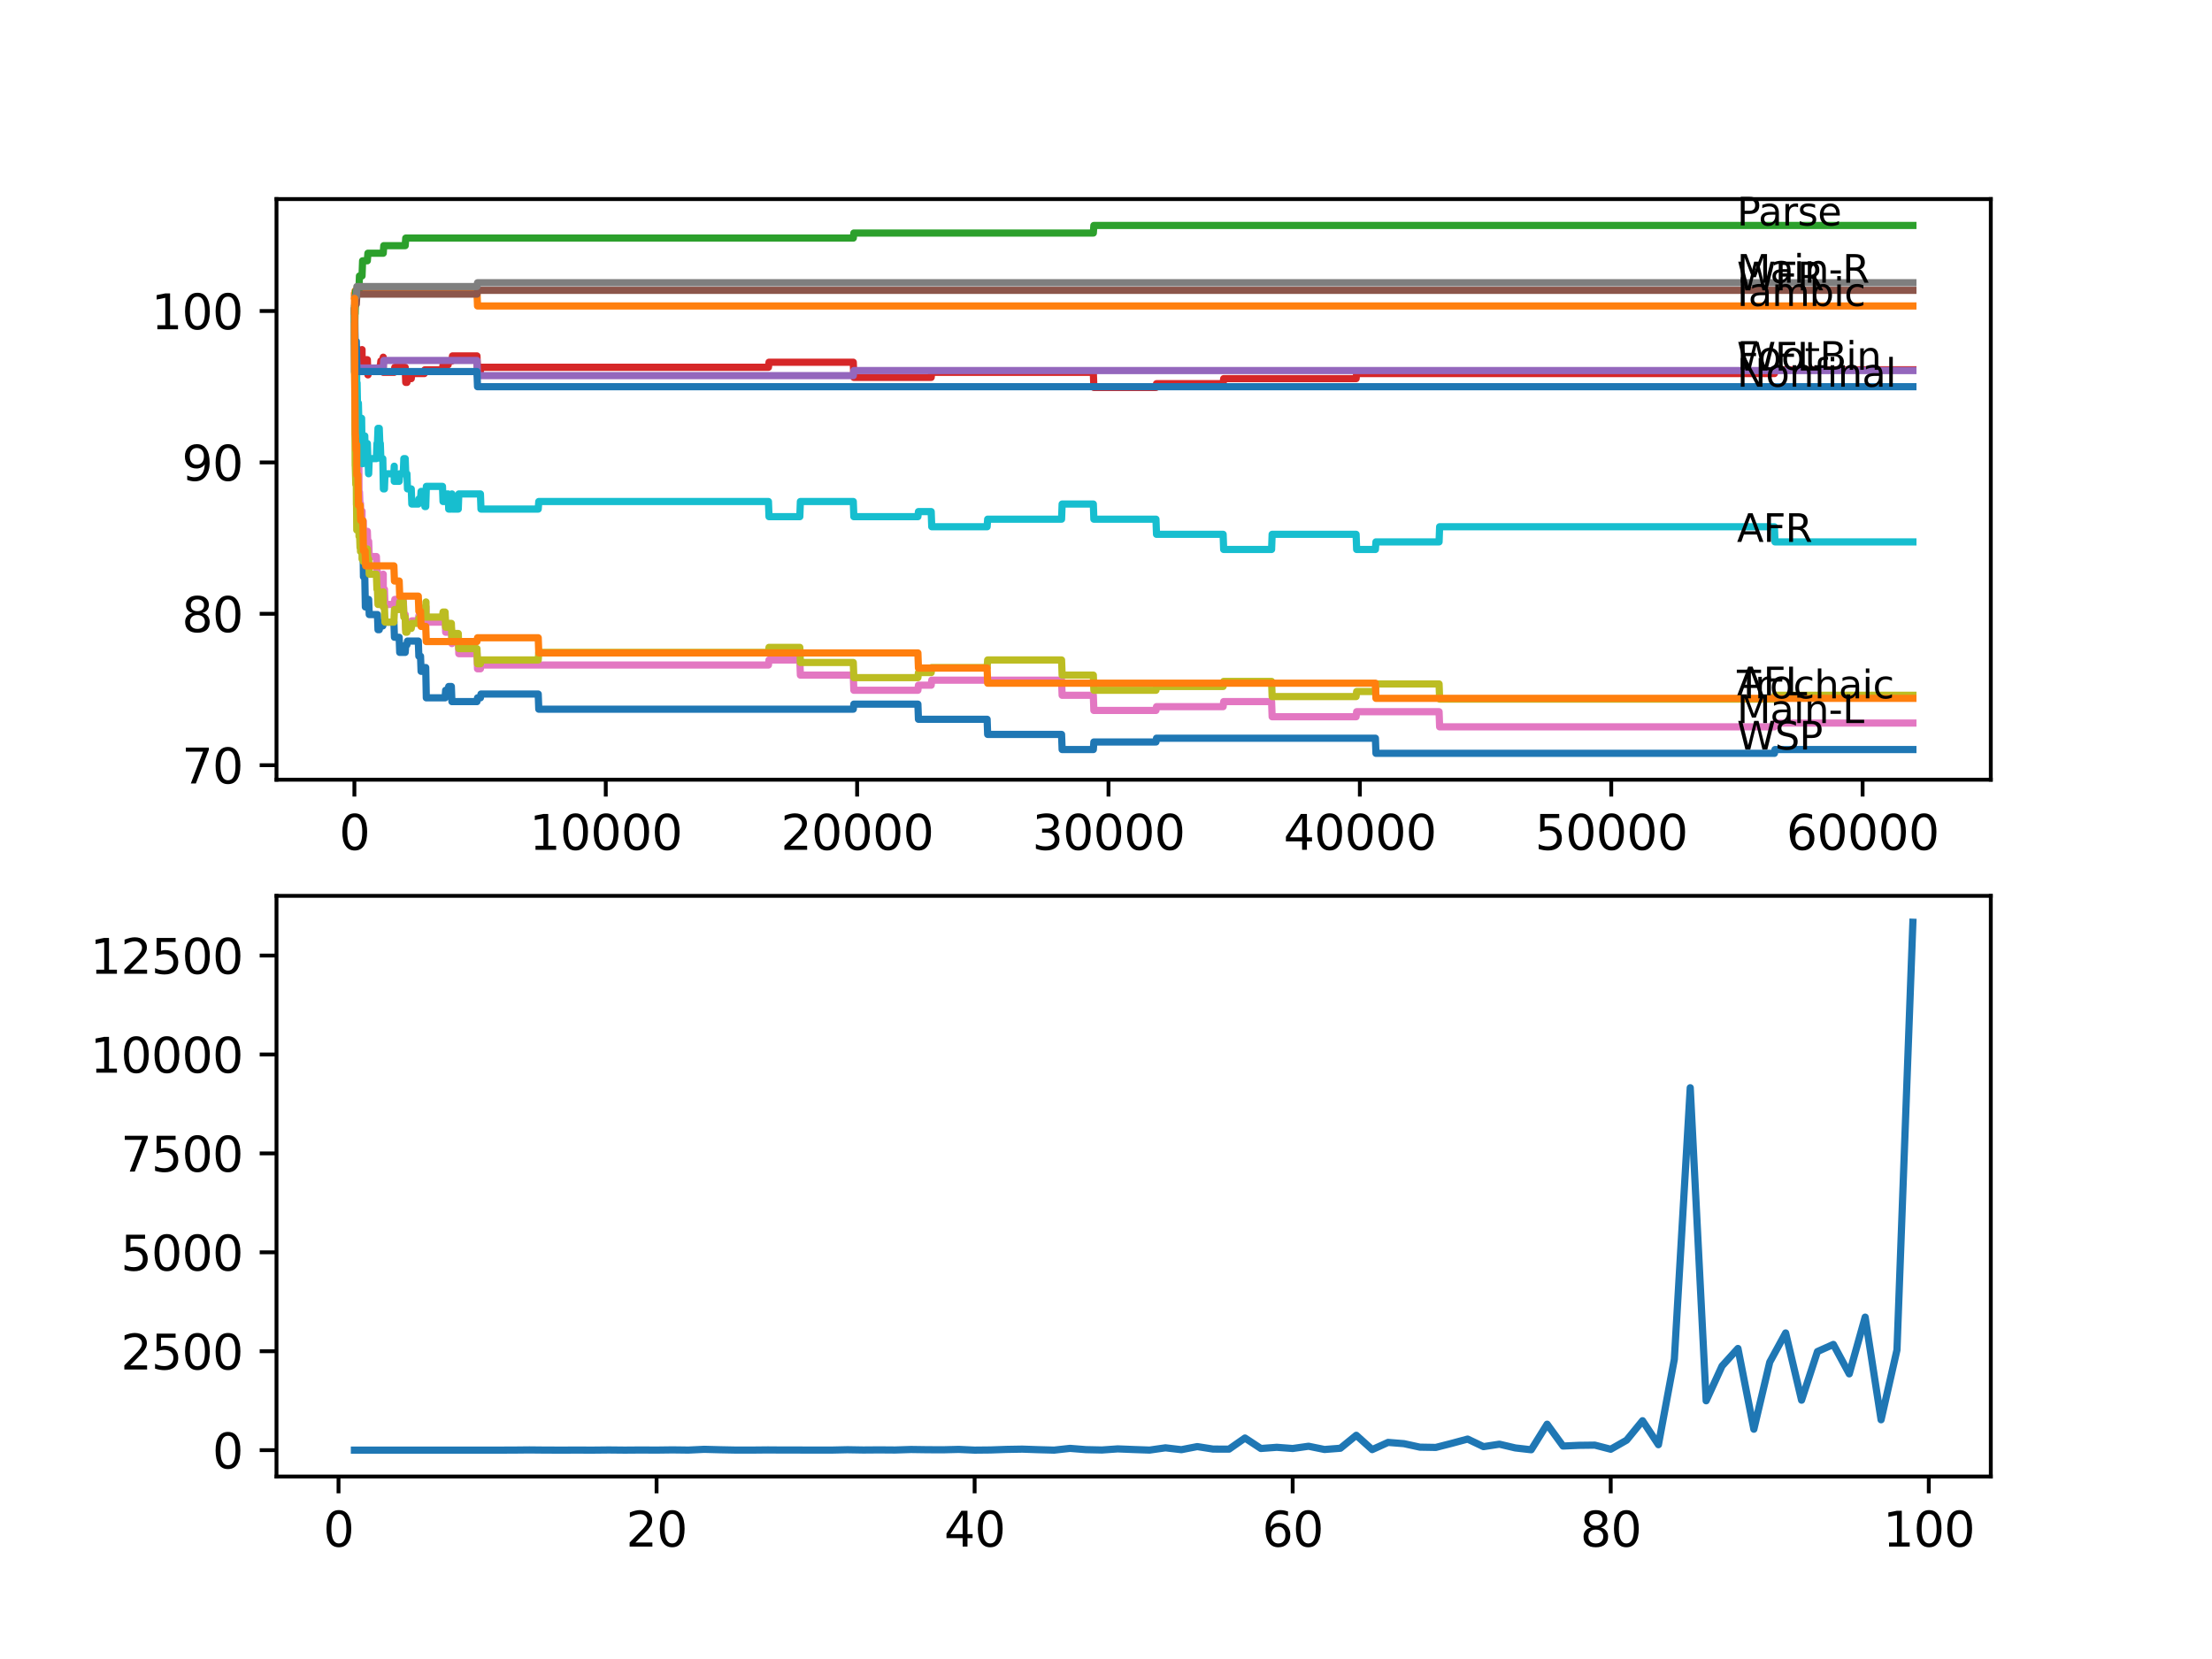 <?xml version="1.0" encoding="utf-8" standalone="no"?>
<!DOCTYPE svg PUBLIC "-//W3C//DTD SVG 1.1//EN"
  "http://www.w3.org/Graphics/SVG/1.1/DTD/svg11.dtd">
<svg xmlns:xlink="http://www.w3.org/1999/xlink" width="460.8pt" height="345.6pt" viewBox="0 0 460.8 345.6" xmlns="http://www.w3.org/2000/svg" version="1.1">
 <defs>
  <style type="text/css">*{stroke-linejoin: round; stroke-linecap: butt}</style>
 </defs>
 <g id="figure_1">
  <g id="patch_1">
   <path d="M 0 345.6 
L 460.8 345.6 
L 460.8 0 
L 0 0 
z
" style="fill: #ffffff"/>
  </g>
  <g id="axes_1">
   <g id="patch_2">
    <path d="M 57.6 162.432 
L 414.72 162.432 
L 414.72 41.472 
L 57.6 41.472 
z
" style="fill: #ffffff"/>
   </g>
   <g id="matplotlib.axis_1">
    <g id="xtick_1">
     <g id="line2d_1">
      <defs>
       <path id="mb18f698ac1" d="M 0 0 
L 0 3.5 
" style="stroke: #000000; stroke-width: 0.8"/>
      </defs>
      <g>
       <use xlink:href="#mb18f698ac1" x="73.827" y="162.432" style="stroke: #000000; stroke-width: 0.8"/>
      </g>
     </g>
     <g id="text_1">
      <!-- 0 -->
      <g transform="translate(70.646 177.03)scale(0.1 -0.1)">
       <defs>
        <path id="DejaVuSans-30" d="M 2034 4250 
Q 1547 4250 1301 3770 
Q 1056 3291 1056 2328 
Q 1056 1369 1301 889 
Q 1547 409 2034 409 
Q 2525 409 2770 889 
Q 3016 1369 3016 2328 
Q 3016 3291 2770 3770 
Q 2525 4250 2034 4250 
z
M 2034 4750 
Q 2819 4750 3233 4129 
Q 3647 3509 3647 2328 
Q 3647 1150 3233 529 
Q 2819 -91 2034 -91 
Q 1250 -91 836 529 
Q 422 1150 422 2328 
Q 422 3509 836 4129 
Q 1250 4750 2034 4750 
z
" transform="scale(0.016)"/>
       </defs>
       <use xlink:href="#DejaVuSans-30"/>
      </g>
     </g>
    </g>
    <g id="xtick_2">
     <g id="line2d_2">
      <g>
       <use xlink:href="#mb18f698ac1" x="126.192" y="162.432" style="stroke: #000000; stroke-width: 0.8"/>
      </g>
     </g>
     <g id="text_2">
      <!-- 10000 -->
      <g transform="translate(110.286 177.03)scale(0.1 -0.1)">
       <defs>
        <path id="DejaVuSans-31" d="M 794 531 
L 1825 531 
L 1825 4091 
L 703 3866 
L 703 4441 
L 1819 4666 
L 2450 4666 
L 2450 531 
L 3481 531 
L 3481 0 
L 794 0 
L 794 531 
z
" transform="scale(0.016)"/>
       </defs>
       <use xlink:href="#DejaVuSans-31"/>
       <use xlink:href="#DejaVuSans-30" x="63.623"/>
       <use xlink:href="#DejaVuSans-30" x="127.246"/>
       <use xlink:href="#DejaVuSans-30" x="190.869"/>
       <use xlink:href="#DejaVuSans-30" x="254.492"/>
      </g>
     </g>
    </g>
    <g id="xtick_3">
     <g id="line2d_3">
      <g>
       <use xlink:href="#mb18f698ac1" x="178.556" y="162.432" style="stroke: #000000; stroke-width: 0.8"/>
      </g>
     </g>
     <g id="text_3">
      <!-- 20000 -->
      <g transform="translate(162.65 177.03)scale(0.1 -0.1)">
       <defs>
        <path id="DejaVuSans-32" d="M 1228 531 
L 3431 531 
L 3431 0 
L 469 0 
L 469 531 
Q 828 903 1448 1529 
Q 2069 2156 2228 2338 
Q 2531 2678 2651 2914 
Q 2772 3150 2772 3378 
Q 2772 3750 2511 3984 
Q 2250 4219 1831 4219 
Q 1534 4219 1204 4116 
Q 875 4013 500 3803 
L 500 4441 
Q 881 4594 1212 4672 
Q 1544 4750 1819 4750 
Q 2544 4750 2975 4387 
Q 3406 4025 3406 3419 
Q 3406 3131 3298 2873 
Q 3191 2616 2906 2266 
Q 2828 2175 2409 1742 
Q 1991 1309 1228 531 
z
" transform="scale(0.016)"/>
       </defs>
       <use xlink:href="#DejaVuSans-32"/>
       <use xlink:href="#DejaVuSans-30" x="63.623"/>
       <use xlink:href="#DejaVuSans-30" x="127.246"/>
       <use xlink:href="#DejaVuSans-30" x="190.869"/>
       <use xlink:href="#DejaVuSans-30" x="254.492"/>
      </g>
     </g>
    </g>
    <g id="xtick_4">
     <g id="line2d_4">
      <g>
       <use xlink:href="#mb18f698ac1" x="230.921" y="162.432" style="stroke: #000000; stroke-width: 0.8"/>
      </g>
     </g>
     <g id="text_4">
      <!-- 30000 -->
      <g transform="translate(215.015 177.03)scale(0.1 -0.1)">
       <defs>
        <path id="DejaVuSans-33" d="M 2597 2516 
Q 3050 2419 3304 2112 
Q 3559 1806 3559 1356 
Q 3559 666 3084 287 
Q 2609 -91 1734 -91 
Q 1441 -91 1130 -33 
Q 819 25 488 141 
L 488 750 
Q 750 597 1062 519 
Q 1375 441 1716 441 
Q 2309 441 2620 675 
Q 2931 909 2931 1356 
Q 2931 1769 2642 2001 
Q 2353 2234 1838 2234 
L 1294 2234 
L 1294 2753 
L 1863 2753 
Q 2328 2753 2575 2939 
Q 2822 3125 2822 3475 
Q 2822 3834 2567 4026 
Q 2313 4219 1838 4219 
Q 1578 4219 1281 4162 
Q 984 4106 628 3988 
L 628 4550 
Q 988 4650 1302 4700 
Q 1616 4750 1894 4750 
Q 2613 4750 3031 4423 
Q 3450 4097 3450 3541 
Q 3450 3153 3228 2886 
Q 3006 2619 2597 2516 
z
" transform="scale(0.016)"/>
       </defs>
       <use xlink:href="#DejaVuSans-33"/>
       <use xlink:href="#DejaVuSans-30" x="63.623"/>
       <use xlink:href="#DejaVuSans-30" x="127.246"/>
       <use xlink:href="#DejaVuSans-30" x="190.869"/>
       <use xlink:href="#DejaVuSans-30" x="254.492"/>
      </g>
     </g>
    </g>
    <g id="xtick_5">
     <g id="line2d_5">
      <g>
       <use xlink:href="#mb18f698ac1" x="283.285" y="162.432" style="stroke: #000000; stroke-width: 0.8"/>
      </g>
     </g>
     <g id="text_5">
      <!-- 40000 -->
      <g transform="translate(267.379 177.03)scale(0.1 -0.1)">
       <defs>
        <path id="DejaVuSans-34" d="M 2419 4116 
L 825 1625 
L 2419 1625 
L 2419 4116 
z
M 2253 4666 
L 3047 4666 
L 3047 1625 
L 3713 1625 
L 3713 1100 
L 3047 1100 
L 3047 0 
L 2419 0 
L 2419 1100 
L 313 1100 
L 313 1709 
L 2253 4666 
z
" transform="scale(0.016)"/>
       </defs>
       <use xlink:href="#DejaVuSans-34"/>
       <use xlink:href="#DejaVuSans-30" x="63.623"/>
       <use xlink:href="#DejaVuSans-30" x="127.246"/>
       <use xlink:href="#DejaVuSans-30" x="190.869"/>
       <use xlink:href="#DejaVuSans-30" x="254.492"/>
      </g>
     </g>
    </g>
    <g id="xtick_6">
     <g id="line2d_6">
      <g>
       <use xlink:href="#mb18f698ac1" x="335.65" y="162.432" style="stroke: #000000; stroke-width: 0.8"/>
      </g>
     </g>
     <g id="text_6">
      <!-- 50000 -->
      <g transform="translate(319.744 177.03)scale(0.1 -0.1)">
       <defs>
        <path id="DejaVuSans-35" d="M 691 4666 
L 3169 4666 
L 3169 4134 
L 1269 4134 
L 1269 2991 
Q 1406 3038 1543 3061 
Q 1681 3084 1819 3084 
Q 2600 3084 3056 2656 
Q 3513 2228 3513 1497 
Q 3513 744 3044 326 
Q 2575 -91 1722 -91 
Q 1428 -91 1123 -41 
Q 819 9 494 109 
L 494 744 
Q 775 591 1075 516 
Q 1375 441 1709 441 
Q 2250 441 2565 725 
Q 2881 1009 2881 1497 
Q 2881 1984 2565 2268 
Q 2250 2553 1709 2553 
Q 1456 2553 1204 2497 
Q 953 2441 691 2322 
L 691 4666 
z
" transform="scale(0.016)"/>
       </defs>
       <use xlink:href="#DejaVuSans-35"/>
       <use xlink:href="#DejaVuSans-30" x="63.623"/>
       <use xlink:href="#DejaVuSans-30" x="127.246"/>
       <use xlink:href="#DejaVuSans-30" x="190.869"/>
       <use xlink:href="#DejaVuSans-30" x="254.492"/>
      </g>
     </g>
    </g>
    <g id="xtick_7">
     <g id="line2d_7">
      <g>
       <use xlink:href="#mb18f698ac1" x="388.014" y="162.432" style="stroke: #000000; stroke-width: 0.8"/>
      </g>
     </g>
     <g id="text_7">
      <!-- 60000 -->
      <g transform="translate(372.108 177.03)scale(0.1 -0.1)">
       <defs>
        <path id="DejaVuSans-36" d="M 2113 2584 
Q 1688 2584 1439 2293 
Q 1191 2003 1191 1497 
Q 1191 994 1439 701 
Q 1688 409 2113 409 
Q 2538 409 2786 701 
Q 3034 994 3034 1497 
Q 3034 2003 2786 2293 
Q 2538 2584 2113 2584 
z
M 3366 4563 
L 3366 3988 
Q 3128 4100 2886 4159 
Q 2644 4219 2406 4219 
Q 1781 4219 1451 3797 
Q 1122 3375 1075 2522 
Q 1259 2794 1537 2939 
Q 1816 3084 2150 3084 
Q 2853 3084 3261 2657 
Q 3669 2231 3669 1497 
Q 3669 778 3244 343 
Q 2819 -91 2113 -91 
Q 1303 -91 875 529 
Q 447 1150 447 2328 
Q 447 3434 972 4092 
Q 1497 4750 2381 4750 
Q 2619 4750 2861 4703 
Q 3103 4656 3366 4563 
z
" transform="scale(0.016)"/>
       </defs>
       <use xlink:href="#DejaVuSans-36"/>
       <use xlink:href="#DejaVuSans-30" x="63.623"/>
       <use xlink:href="#DejaVuSans-30" x="127.246"/>
       <use xlink:href="#DejaVuSans-30" x="190.869"/>
       <use xlink:href="#DejaVuSans-30" x="254.492"/>
      </g>
     </g>
    </g>
   </g>
   <g id="matplotlib.axis_2">
    <g id="ytick_1">
     <g id="line2d_8">
      <defs>
       <path id="m56208d29c2" d="M 0 0 
L -3.5 0 
" style="stroke: #000000; stroke-width: 0.8"/>
      </defs>
      <g>
       <use xlink:href="#m56208d29c2" x="57.6" y="159.404" style="stroke: #000000; stroke-width: 0.8"/>
      </g>
     </g>
     <g id="text_8">
      <!-- 70 -->
      <g transform="translate(37.875 163.204)scale(0.1 -0.1)">
       <defs>
        <path id="DejaVuSans-37" d="M 525 4666 
L 3525 4666 
L 3525 4397 
L 1831 0 
L 1172 0 
L 2766 4134 
L 525 4134 
L 525 4666 
z
" transform="scale(0.016)"/>
       </defs>
       <use xlink:href="#DejaVuSans-37"/>
       <use xlink:href="#DejaVuSans-30" x="63.623"/>
      </g>
     </g>
    </g>
    <g id="ytick_2">
     <g id="line2d_9">
      <g>
       <use xlink:href="#m56208d29c2" x="57.6" y="127.866" style="stroke: #000000; stroke-width: 0.8"/>
      </g>
     </g>
     <g id="text_9">
      <!-- 80 -->
      <g transform="translate(37.875 131.665)scale(0.1 -0.1)">
       <defs>
        <path id="DejaVuSans-38" d="M 2034 2216 
Q 1584 2216 1326 1975 
Q 1069 1734 1069 1313 
Q 1069 891 1326 650 
Q 1584 409 2034 409 
Q 2484 409 2743 651 
Q 3003 894 3003 1313 
Q 3003 1734 2745 1975 
Q 2488 2216 2034 2216 
z
M 1403 2484 
Q 997 2584 770 2862 
Q 544 3141 544 3541 
Q 544 4100 942 4425 
Q 1341 4750 2034 4750 
Q 2731 4750 3128 4425 
Q 3525 4100 3525 3541 
Q 3525 3141 3298 2862 
Q 3072 2584 2669 2484 
Q 3125 2378 3379 2068 
Q 3634 1759 3634 1313 
Q 3634 634 3220 271 
Q 2806 -91 2034 -91 
Q 1263 -91 848 271 
Q 434 634 434 1313 
Q 434 1759 690 2068 
Q 947 2378 1403 2484 
z
M 1172 3481 
Q 1172 3119 1398 2916 
Q 1625 2713 2034 2713 
Q 2441 2713 2670 2916 
Q 2900 3119 2900 3481 
Q 2900 3844 2670 4047 
Q 2441 4250 2034 4250 
Q 1625 4250 1398 4047 
Q 1172 3844 1172 3481 
z
" transform="scale(0.016)"/>
       </defs>
       <use xlink:href="#DejaVuSans-38"/>
       <use xlink:href="#DejaVuSans-30" x="63.623"/>
      </g>
     </g>
    </g>
    <g id="ytick_3">
     <g id="line2d_10">
      <g>
       <use xlink:href="#m56208d29c2" x="57.6" y="96.328" style="stroke: #000000; stroke-width: 0.8"/>
      </g>
     </g>
     <g id="text_10">
      <!-- 90 -->
      <g transform="translate(37.875 100.127)scale(0.1 -0.1)">
       <defs>
        <path id="DejaVuSans-39" d="M 703 97 
L 703 672 
Q 941 559 1184 500 
Q 1428 441 1663 441 
Q 2288 441 2617 861 
Q 2947 1281 2994 2138 
Q 2813 1869 2534 1725 
Q 2256 1581 1919 1581 
Q 1219 1581 811 2004 
Q 403 2428 403 3163 
Q 403 3881 828 4315 
Q 1253 4750 1959 4750 
Q 2769 4750 3195 4129 
Q 3622 3509 3622 2328 
Q 3622 1225 3098 567 
Q 2575 -91 1691 -91 
Q 1453 -91 1209 -44 
Q 966 3 703 97 
z
M 1959 2075 
Q 2384 2075 2632 2365 
Q 2881 2656 2881 3163 
Q 2881 3666 2632 3958 
Q 2384 4250 1959 4250 
Q 1534 4250 1286 3958 
Q 1038 3666 1038 3163 
Q 1038 2656 1286 2365 
Q 1534 2075 1959 2075 
z
" transform="scale(0.016)"/>
       </defs>
       <use xlink:href="#DejaVuSans-39"/>
       <use xlink:href="#DejaVuSans-30" x="63.623"/>
      </g>
     </g>
    </g>
    <g id="ytick_4">
     <g id="line2d_11">
      <g>
       <use xlink:href="#m56208d29c2" x="57.6" y="64.789" style="stroke: #000000; stroke-width: 0.8"/>
      </g>
     </g>
     <g id="text_11">
      <!-- 100 -->
      <g transform="translate(31.512 68.589)scale(0.1 -0.1)">
       <use xlink:href="#DejaVuSans-31"/>
       <use xlink:href="#DejaVuSans-30" x="63.623"/>
       <use xlink:href="#DejaVuSans-30" x="127.246"/>
      </g>
     </g>
    </g>
   </g>
   <g id="line2d_12">
    <path d="M 73.833 67.943 
L 73.843 67.943 
L 73.875 65.735 
L 73.985 86.235 
L 74.006 86.235 
L 74.126 92.543 
L 74.173 92.543 
L 74.288 95.697 
L 74.32 95.697 
L 74.388 102.005 
L 74.435 101.216 
L 74.445 101.216 
L 74.555 99.639 
L 74.681 109.101 
L 74.76 109.101 
L 74.875 106.735 
L 74.89 106.735 
L 75.006 109.889 
L 75.027 109.889 
L 75.089 113.043 
L 75.137 112.255 
L 75.33 112.255 
L 75.451 110.678 
L 75.587 110.678 
L 75.713 120.139 
L 75.99 120.139 
L 76.111 126.447 
L 76.524 126.447 
L 76.639 124.87 
L 76.802 124.87 
L 76.917 128.024 
L 78.629 128.024 
L 78.745 131.178 
L 79.006 131.178 
L 79.122 130.389 
L 79.745 130.389 
L 79.86 129.601 
L 82.054 129.601 
L 82.169 132.754 
L 83.154 132.754 
L 83.269 135.908 
L 84.41 135.908 
L 84.526 134.331 
L 84.772 134.331 
L 84.887 133.543 
L 87.139 133.543 
L 87.254 136.697 
L 87.605 136.697 
L 87.72 139.851 
L 88.395 139.851 
L 88.51 139.062 
L 88.689 139.062 
L 88.809 145.37 
L 92.721 145.37 
L 92.836 143.793 
L 93.359 143.793 
L 93.475 143.004 
L 94.024 143.004 
L 94.14 146.158 
L 99.36 146.158 
L 99.476 145.37 
L 100.083 145.37 
L 100.198 144.581 
L 112.122 144.581 
L 112.237 147.735 
L 177.755 147.735 
L 177.87 146.684 
L 191.213 146.684 
L 191.328 149.838 
L 205.634 149.838 
L 205.749 152.992 
L 221.144 152.992 
L 221.26 156.145 
L 227.758 156.145 
L 227.873 154.568 
L 240.807 154.568 
L 240.923 153.78 
L 286.522 153.78 
L 286.637 156.934 
L 369.645 156.934 
L 369.76 156.145 
L 398.487 156.145 
L 398.487 156.145 
" clip-path="url(#pccafdaa43a)" style="fill: none; stroke: #1f77b4; stroke-width: 1.5; stroke-linecap: square"/>
   </g>
   <g id="line2d_13">
    <path d="M 73.833 61.636 
L 73.859 61.636 
L 73.974 60.584 
L 99.36 60.584 
L 99.476 63.738 
L 398.487 63.738 
L 398.487 63.738 
" clip-path="url(#pccafdaa43a)" style="fill: none; stroke: #ff7f0e; stroke-width: 1.5; stroke-linecap: square"/>
   </g>
   <g id="line2d_14">
    <path d="M 73.833 67.943 
L 73.838 64.789 
L 73.864 71.623 
L 73.948 65.368 
L 73.985 65.368 
L 74.1 60.637 
L 74.765 60.637 
L 74.88 57.483 
L 75.419 57.483 
L 75.535 54.329 
L 76.524 54.329 
L 76.639 52.752 
L 79.834 52.752 
L 79.949 51.175 
L 84.41 51.175 
L 84.526 49.598 
L 177.755 49.598 
L 177.87 48.547 
L 227.758 48.547 
L 227.873 46.97 
L 398.487 46.97 
L 398.487 46.97 
" clip-path="url(#pccafdaa43a)" style="fill: none; stroke: #2ca02c; stroke-width: 1.5; stroke-linecap: square"/>
   </g>
   <g id="line2d_15">
    <path d="M 73.833 67.943 
L 73.937 77.037 
L 73.953 75.985 
L 73.979 75.985 
L 73.985 74.934 
L 73.99 78.088 
L 74.079 77.3 
L 74.173 77.3 
L 74.299 74.146 
L 74.309 74.146 
L 74.388 77.3 
L 74.419 76.511 
L 74.445 76.511 
L 74.571 73.883 
L 74.66 73.883 
L 74.765 72.832 
L 74.791 75.985 
L 74.875 75.197 
L 75.089 75.197 
L 75.205 74.409 
L 75.33 74.409 
L 75.419 72.832 
L 75.425 75.985 
L 75.43 75.985 
L 75.99 75.985 
L 76.105 74.934 
L 76.524 74.934 
L 76.639 78.088 
L 76.666 78.088 
L 76.781 77.037 
L 79.006 77.037 
L 79.122 76.248 
L 79.226 76.248 
L 79.341 75.197 
L 79.745 75.197 
L 79.834 74.409 
L 79.839 77.562 
L 82.127 77.562 
L 82.242 76.511 
L 84.41 76.511 
L 84.526 79.665 
L 84.772 79.665 
L 84.887 78.876 
L 85.672 78.876 
L 85.788 77.825 
L 88.395 77.825 
L 88.51 77.037 
L 92.176 77.037 
L 92.291 75.985 
L 93.359 75.985 
L 93.475 75.197 
L 94.145 75.197 
L 94.26 74.146 
L 99.36 74.146 
L 99.476 77.3 
L 100.083 77.3 
L 100.198 76.511 
L 160.082 76.511 
L 160.197 75.46 
L 177.755 75.46 
L 177.87 78.614 
L 193.983 78.614 
L 194.098 77.562 
L 227.758 77.562 
L 227.873 80.716 
L 240.807 80.716 
L 240.923 79.928 
L 254.799 79.928 
L 254.914 78.876 
L 282.5 78.876 
L 282.615 77.825 
L 369.645 77.825 
L 369.76 77.037 
L 398.487 77.037 
L 398.487 77.037 
" clip-path="url(#pccafdaa43a)" style="fill: none; stroke: #d62728; stroke-width: 1.5; stroke-linecap: square"/>
   </g>
   <g id="line2d_16">
    <path d="M 73.833 67.943 
L 73.864 77.405 
L 73.953 75.092 
L 74.063 75.092 
L 74.178 73.515 
L 74.225 73.515 
L 74.341 76.669 
L 79.834 76.669 
L 79.949 75.092 
L 99.36 75.092 
L 99.476 78.246 
L 177.755 78.246 
L 177.87 77.194 
L 398.487 77.194 
L 398.487 77.194 
" clip-path="url(#pccafdaa43a)" style="fill: none; stroke: #9467bd; stroke-width: 1.5; stroke-linecap: square"/>
   </g>
   <g id="line2d_17">
    <path d="M 73.833 64.789 
L 73.864 64.789 
L 73.985 63.37 
L 74.225 63.37 
L 74.346 61.268 
L 99.36 61.268 
L 99.476 60.479 
L 398.487 60.479 
L 398.487 60.479 
" clip-path="url(#pccafdaa43a)" style="fill: none; stroke: #8c564b; stroke-width: 1.5; stroke-linecap: square"/>
   </g>
   <g id="line2d_18">
    <path d="M 73.833 67.943 
L 73.838 67.943 
L 73.974 84.396 
L 73.985 84.396 
L 74.105 93.069 
L 74.173 93.069 
L 74.246 90.966 
L 74.252 94.12 
L 74.278 94.12 
L 74.32 99.376 
L 74.393 97.537 
L 74.409 97.537 
L 74.445 100.69 
L 74.519 99.114 
L 74.613 99.114 
L 74.733 97.011 
L 74.76 97.011 
L 74.791 103.319 
L 74.875 102.53 
L 74.89 102.53 
L 75.006 105.684 
L 75.089 105.684 
L 75.095 104.896 
L 75.1 108.049 
L 75.184 108.049 
L 75.33 108.049 
L 75.419 106.472 
L 75.425 109.626 
L 75.43 109.626 
L 75.587 109.626 
L 75.681 108.575 
L 75.686 111.729 
L 75.99 111.729 
L 76.105 110.678 
L 76.524 110.678 
L 76.639 113.831 
L 76.666 113.831 
L 76.781 112.78 
L 76.802 112.78 
L 76.917 115.934 
L 78.409 115.934 
L 78.525 119.088 
L 78.629 119.088 
L 78.745 122.242 
L 79.006 122.242 
L 79.122 121.453 
L 79.226 121.453 
L 79.341 120.402 
L 79.745 120.402 
L 79.834 119.613 
L 79.839 122.767 
L 80.085 122.767 
L 80.2 125.921 
L 82.127 125.921 
L 82.242 124.87 
L 84.012 124.87 
L 84.128 128.024 
L 84.41 128.024 
L 84.526 131.178 
L 84.772 131.178 
L 84.887 130.389 
L 85.672 130.389 
L 85.788 129.338 
L 87.139 129.338 
L 87.254 128.287 
L 88.395 128.287 
L 88.51 127.498 
L 88.689 127.498 
L 88.741 126.447 
L 88.746 129.601 
L 88.788 129.601 
L 92.176 129.601 
L 92.291 128.549 
L 92.721 128.549 
L 92.836 131.703 
L 93.359 131.703 
L 93.475 130.915 
L 94.024 130.915 
L 94.14 134.069 
L 94.145 134.069 
L 94.26 133.017 
L 95.464 133.017 
L 95.58 136.171 
L 99.36 136.171 
L 99.476 139.325 
L 100.083 139.325 
L 100.198 138.536 
L 160.082 138.536 
L 160.197 137.485 
L 166.617 137.485 
L 166.733 140.639 
L 177.755 140.639 
L 177.87 143.793 
L 191.213 143.793 
L 191.328 142.742 
L 193.983 142.742 
L 194.098 141.69 
L 221.144 141.69 
L 221.26 144.844 
L 227.758 144.844 
L 227.873 147.998 
L 240.807 147.998 
L 240.923 147.209 
L 254.799 147.209 
L 254.914 146.158 
L 264.895 146.158 
L 265.01 149.312 
L 282.5 149.312 
L 282.615 148.261 
L 299.785 148.261 
L 299.901 151.415 
L 369.645 151.415 
L 369.76 150.626 
L 398.487 150.626 
L 398.487 150.626 
" clip-path="url(#pccafdaa43a)" style="fill: none; stroke: #e377c2; stroke-width: 1.5; stroke-linecap: square"/>
   </g>
   <g id="line2d_19">
    <path d="M 73.833 64.789 
L 73.838 64.789 
L 73.958 61.793 
L 74.225 61.793 
L 74.346 59.691 
L 99.36 59.691 
L 99.476 58.902 
L 398.487 58.902 
L 398.487 58.902 
" clip-path="url(#pccafdaa43a)" style="fill: none; stroke: #7f7f7f; stroke-width: 1.5; stroke-linecap: square"/>
   </g>
   <g id="line2d_20">
    <path d="M 73.833 67.943 
L 73.99 97.011 
L 74.006 97.011 
L 74.121 100.953 
L 74.173 100.953 
L 74.225 99.902 
L 74.252 105.158 
L 74.262 105.158 
L 74.278 105.158 
L 74.32 110.415 
L 74.388 107.787 
L 74.409 106.998 
L 74.414 110.152 
L 74.493 108.575 
L 74.555 108.575 
L 74.681 105.421 
L 74.76 105.421 
L 74.791 111.729 
L 74.875 110.94 
L 74.89 110.94 
L 75.006 114.094 
L 75.027 114.094 
L 75.095 111.729 
L 75.1 114.883 
L 75.131 114.883 
L 75.33 114.883 
L 75.419 113.306 
L 75.425 116.46 
L 75.43 116.46 
L 75.587 116.46 
L 75.681 113.831 
L 75.686 116.985 
L 75.692 116.985 
L 75.99 116.985 
L 76.111 114.357 
L 76.524 114.357 
L 76.639 117.511 
L 76.666 117.511 
L 76.781 116.46 
L 76.802 116.46 
L 76.917 119.613 
L 78.409 119.613 
L 78.525 122.767 
L 78.629 122.767 
L 78.745 125.921 
L 79.006 125.921 
L 79.122 125.133 
L 79.226 125.133 
L 79.341 124.081 
L 79.745 124.081 
L 79.834 123.293 
L 79.839 126.447 
L 80.085 126.447 
L 80.2 129.601 
L 82.054 129.601 
L 82.169 126.972 
L 83.154 126.972 
L 83.269 125.395 
L 84.012 125.395 
L 84.128 128.549 
L 84.41 128.549 
L 84.526 131.703 
L 84.772 131.703 
L 84.887 130.915 
L 85.672 130.915 
L 85.788 129.863 
L 87.139 129.863 
L 87.254 128.812 
L 87.605 128.812 
L 87.72 127.235 
L 88.395 127.235 
L 88.51 126.447 
L 88.689 126.447 
L 88.741 125.395 
L 88.746 128.549 
L 88.788 128.549 
L 92.176 128.549 
L 92.291 127.498 
L 92.721 127.498 
L 92.836 130.652 
L 93.359 130.652 
L 93.475 129.863 
L 94.024 129.863 
L 94.14 133.017 
L 94.145 133.017 
L 94.26 131.966 
L 95.464 131.966 
L 95.58 135.12 
L 99.36 135.12 
L 99.476 138.274 
L 100.083 138.274 
L 100.198 137.485 
L 112.122 137.485 
L 112.237 135.908 
L 160.082 135.908 
L 160.197 134.857 
L 166.617 134.857 
L 166.733 138.011 
L 177.755 138.011 
L 177.87 141.165 
L 191.213 141.165 
L 191.328 140.113 
L 193.983 140.113 
L 194.098 139.062 
L 205.634 139.062 
L 205.749 137.485 
L 221.144 137.485 
L 221.26 140.639 
L 227.758 140.639 
L 227.873 143.793 
L 240.807 143.793 
L 240.923 143.004 
L 254.799 143.004 
L 254.914 141.953 
L 264.895 141.953 
L 265.01 145.107 
L 282.5 145.107 
L 282.615 144.056 
L 286.522 144.056 
L 286.637 142.479 
L 299.785 142.479 
L 299.901 145.633 
L 369.645 145.633 
L 369.76 144.844 
L 398.487 144.844 
L 398.487 144.844 
" clip-path="url(#pccafdaa43a)" style="fill: none; stroke: #bcbd22; stroke-width: 1.5; stroke-linecap: square"/>
   </g>
   <g id="line2d_21">
    <path d="M 73.833 64.789 
L 73.843 64.789 
L 73.848 63.738 
L 73.885 77.667 
L 73.89 77.667 
L 73.932 75.828 
L 73.943 82.135 
L 73.985 76.353 
L 74.006 79.507 
L 74.058 73.988 
L 74.095 77.142 
L 74.173 77.142 
L 74.246 82.398 
L 74.278 79.244 
L 74.294 76.091 
L 74.314 82.398 
L 74.388 79.77 
L 74.508 86.078 
L 74.555 86.078 
L 74.66 83.975 
L 74.775 88.706 
L 74.791 88.706 
L 74.89 91.86 
L 74.901 88.706 
L 75.027 88.706 
L 75.095 90.283 
L 75.142 87.129 
L 75.33 87.129 
L 75.456 96.59 
L 75.587 96.59 
L 75.723 90.808 
L 75.99 90.808 
L 76.053 93.962 
L 76.1 92.385 
L 76.524 92.385 
L 76.639 95.539 
L 76.666 95.539 
L 76.781 98.693 
L 76.802 98.693 
L 76.917 95.539 
L 78.409 95.539 
L 78.525 92.385 
L 78.629 92.385 
L 78.745 89.232 
L 79.006 89.232 
L 79.122 92.385 
L 79.226 92.385 
L 79.341 95.539 
L 79.745 95.539 
L 79.865 101.847 
L 80.085 101.847 
L 80.2 98.693 
L 82.054 98.693 
L 82.127 97.116 
L 82.132 100.27 
L 82.159 100.27 
L 83.154 100.27 
L 83.269 98.693 
L 84.012 98.693 
L 84.128 95.539 
L 84.41 95.539 
L 84.526 98.693 
L 84.772 98.693 
L 84.887 101.847 
L 85.672 101.847 
L 85.788 105.001 
L 87.139 105.001 
L 87.254 103.949 
L 87.605 103.949 
L 87.72 102.373 
L 88.395 102.373 
L 88.51 105.526 
L 88.689 105.526 
L 88.819 101.321 
L 92.176 101.321 
L 92.291 104.475 
L 92.721 104.475 
L 92.836 102.898 
L 93.359 102.898 
L 93.475 106.052 
L 94.024 106.052 
L 94.14 102.898 
L 94.145 102.898 
L 94.26 106.052 
L 95.464 106.052 
L 95.58 102.898 
L 100.083 102.898 
L 100.198 106.052 
L 112.122 106.052 
L 112.237 104.475 
L 160.082 104.475 
L 160.197 107.629 
L 166.617 107.629 
L 166.733 104.475 
L 177.755 104.475 
L 177.87 107.629 
L 191.213 107.629 
L 191.328 106.578 
L 193.983 106.578 
L 194.098 109.731 
L 205.634 109.731 
L 205.749 108.155 
L 221.144 108.155 
L 221.26 105.001 
L 227.758 105.001 
L 227.873 108.155 
L 240.807 108.155 
L 240.923 111.308 
L 254.799 111.308 
L 254.914 114.462 
L 264.895 114.462 
L 265.01 111.308 
L 282.5 111.308 
L 282.615 114.462 
L 286.522 114.462 
L 286.637 112.885 
L 299.785 112.885 
L 299.901 109.731 
L 369.645 109.731 
L 369.76 112.885 
L 398.487 112.885 
L 398.487 112.885 
" clip-path="url(#pccafdaa43a)" style="fill: none; stroke: #17becf; stroke-width: 1.5; stroke-linecap: square"/>
   </g>
   <g id="line2d_22">
    <path d="M 73.833 64.789 
L 73.864 64.789 
L 73.985 71.097 
L 74.225 71.097 
L 74.346 77.405 
L 99.36 77.405 
L 99.476 80.559 
L 398.487 80.559 
L 398.487 80.559 
" clip-path="url(#pccafdaa43a)" style="fill: none; stroke: #1f77b4; stroke-width: 1.5; stroke-linecap: square"/>
   </g>
   <g id="line2d_23">
    <path d="M 73.833 64.789 
L 73.838 64.789 
L 73.859 62.161 
L 73.885 77.93 
L 73.89 77.93 
L 74.021 90.546 
L 74.053 90.546 
L 74.168 93.699 
L 74.309 93.699 
L 74.32 92.648 
L 74.335 98.956 
L 74.393 98.956 
L 74.555 98.956 
L 74.676 105.264 
L 75.027 105.264 
L 75.142 108.417 
L 75.587 108.417 
L 75.707 114.725 
L 76.053 114.725 
L 76.168 117.879 
L 82.054 117.879 
L 82.169 121.033 
L 83.154 121.033 
L 83.269 124.187 
L 87.139 124.187 
L 87.254 127.34 
L 87.605 127.34 
L 87.72 130.494 
L 88.689 130.494 
L 88.804 133.648 
L 99.36 133.648 
L 99.476 132.86 
L 112.122 132.86 
L 112.237 136.013 
L 191.213 136.013 
L 191.328 139.167 
L 205.634 139.167 
L 205.749 142.321 
L 286.522 142.321 
L 286.637 145.475 
L 398.487 145.475 
L 398.487 145.475 
" clip-path="url(#pccafdaa43a)" style="fill: none; stroke: #ff7f0e; stroke-width: 1.5; stroke-linecap: square"/>
   </g>
   <g id="patch_3">
    <path d="M 57.6 162.432 
L 57.6 41.472 
" style="fill: none; stroke: #000000; stroke-width: 0.8; stroke-linejoin: miter; stroke-linecap: square"/>
   </g>
   <g id="patch_4">
    <path d="M 414.72 162.432 
L 414.72 41.472 
" style="fill: none; stroke: #000000; stroke-width: 0.8; stroke-linejoin: miter; stroke-linecap: square"/>
   </g>
   <g id="patch_5">
    <path d="M 57.6 162.432 
L 414.72 162.432 
" style="fill: none; stroke: #000000; stroke-width: 0.8; stroke-linejoin: miter; stroke-linecap: square"/>
   </g>
   <g id="patch_6">
    <path d="M 57.6 41.472 
L 414.72 41.472 
" style="fill: none; stroke: #000000; stroke-width: 0.8; stroke-linejoin: miter; stroke-linecap: square"/>
   </g>
   <g id="text_12">
    <!-- WSP -->
    <g transform="translate(361.832 156.145)scale(0.08 -0.08)">
     <defs>
      <path id="DejaVuSans-57" d="M 213 4666 
L 850 4666 
L 1831 722 
L 2809 4666 
L 3519 4666 
L 4500 722 
L 5478 4666 
L 6119 4666 
L 4947 0 
L 4153 0 
L 3169 4050 
L 2175 0 
L 1381 0 
L 213 4666 
z
" transform="scale(0.016)"/>
      <path id="DejaVuSans-53" d="M 3425 4513 
L 3425 3897 
Q 3066 4069 2747 4153 
Q 2428 4238 2131 4238 
Q 1616 4238 1336 4038 
Q 1056 3838 1056 3469 
Q 1056 3159 1242 3001 
Q 1428 2844 1947 2747 
L 2328 2669 
Q 3034 2534 3370 2195 
Q 3706 1856 3706 1288 
Q 3706 609 3251 259 
Q 2797 -91 1919 -91 
Q 1588 -91 1214 -16 
Q 841 59 441 206 
L 441 856 
Q 825 641 1194 531 
Q 1563 422 1919 422 
Q 2459 422 2753 634 
Q 3047 847 3047 1241 
Q 3047 1584 2836 1778 
Q 2625 1972 2144 2069 
L 1759 2144 
Q 1053 2284 737 2584 
Q 422 2884 422 3419 
Q 422 4038 858 4394 
Q 1294 4750 2059 4750 
Q 2388 4750 2728 4690 
Q 3069 4631 3425 4513 
z
" transform="scale(0.016)"/>
      <path id="DejaVuSans-50" d="M 1259 4147 
L 1259 2394 
L 2053 2394 
Q 2494 2394 2734 2622 
Q 2975 2850 2975 3272 
Q 2975 3691 2734 3919 
Q 2494 4147 2053 4147 
L 1259 4147 
z
M 628 4666 
L 2053 4666 
Q 2838 4666 3239 4311 
Q 3641 3956 3641 3272 
Q 3641 2581 3239 2228 
Q 2838 1875 2053 1875 
L 1259 1875 
L 1259 0 
L 628 0 
L 628 4666 
z
" transform="scale(0.016)"/>
     </defs>
     <use xlink:href="#DejaVuSans-57"/>
     <use xlink:href="#DejaVuSans-53" x="98.877"/>
     <use xlink:href="#DejaVuSans-50" x="162.354"/>
    </g>
   </g>
   <g id="text_13">
    <!-- Iambic -->
    <g transform="translate(361.832 63.738)scale(0.08 -0.08)">
     <defs>
      <path id="DejaVuSans-49" d="M 628 4666 
L 1259 4666 
L 1259 0 
L 628 0 
L 628 4666 
z
" transform="scale(0.016)"/>
      <path id="DejaVuSans-61" d="M 2194 1759 
Q 1497 1759 1228 1600 
Q 959 1441 959 1056 
Q 959 750 1161 570 
Q 1363 391 1709 391 
Q 2188 391 2477 730 
Q 2766 1069 2766 1631 
L 2766 1759 
L 2194 1759 
z
M 3341 1997 
L 3341 0 
L 2766 0 
L 2766 531 
Q 2569 213 2275 61 
Q 1981 -91 1556 -91 
Q 1019 -91 701 211 
Q 384 513 384 1019 
Q 384 1609 779 1909 
Q 1175 2209 1959 2209 
L 2766 2209 
L 2766 2266 
Q 2766 2663 2505 2880 
Q 2244 3097 1772 3097 
Q 1472 3097 1187 3025 
Q 903 2953 641 2809 
L 641 3341 
Q 956 3463 1253 3523 
Q 1550 3584 1831 3584 
Q 2591 3584 2966 3190 
Q 3341 2797 3341 1997 
z
" transform="scale(0.016)"/>
      <path id="DejaVuSans-6d" d="M 3328 2828 
Q 3544 3216 3844 3400 
Q 4144 3584 4550 3584 
Q 5097 3584 5394 3201 
Q 5691 2819 5691 2113 
L 5691 0 
L 5113 0 
L 5113 2094 
Q 5113 2597 4934 2840 
Q 4756 3084 4391 3084 
Q 3944 3084 3684 2787 
Q 3425 2491 3425 1978 
L 3425 0 
L 2847 0 
L 2847 2094 
Q 2847 2600 2669 2842 
Q 2491 3084 2119 3084 
Q 1678 3084 1418 2786 
Q 1159 2488 1159 1978 
L 1159 0 
L 581 0 
L 581 3500 
L 1159 3500 
L 1159 2956 
Q 1356 3278 1631 3431 
Q 1906 3584 2284 3584 
Q 2666 3584 2933 3390 
Q 3200 3197 3328 2828 
z
" transform="scale(0.016)"/>
      <path id="DejaVuSans-62" d="M 3116 1747 
Q 3116 2381 2855 2742 
Q 2594 3103 2138 3103 
Q 1681 3103 1420 2742 
Q 1159 2381 1159 1747 
Q 1159 1113 1420 752 
Q 1681 391 2138 391 
Q 2594 391 2855 752 
Q 3116 1113 3116 1747 
z
M 1159 2969 
Q 1341 3281 1617 3432 
Q 1894 3584 2278 3584 
Q 2916 3584 3314 3078 
Q 3713 2572 3713 1747 
Q 3713 922 3314 415 
Q 2916 -91 2278 -91 
Q 1894 -91 1617 61 
Q 1341 213 1159 525 
L 1159 0 
L 581 0 
L 581 4863 
L 1159 4863 
L 1159 2969 
z
" transform="scale(0.016)"/>
      <path id="DejaVuSans-69" d="M 603 3500 
L 1178 3500 
L 1178 0 
L 603 0 
L 603 3500 
z
M 603 4863 
L 1178 4863 
L 1178 4134 
L 603 4134 
L 603 4863 
z
" transform="scale(0.016)"/>
      <path id="DejaVuSans-63" d="M 3122 3366 
L 3122 2828 
Q 2878 2963 2633 3030 
Q 2388 3097 2138 3097 
Q 1578 3097 1268 2742 
Q 959 2388 959 1747 
Q 959 1106 1268 751 
Q 1578 397 2138 397 
Q 2388 397 2633 464 
Q 2878 531 3122 666 
L 3122 134 
Q 2881 22 2623 -34 
Q 2366 -91 2075 -91 
Q 1284 -91 818 406 
Q 353 903 353 1747 
Q 353 2603 823 3093 
Q 1294 3584 2113 3584 
Q 2378 3584 2631 3529 
Q 2884 3475 3122 3366 
z
" transform="scale(0.016)"/>
     </defs>
     <use xlink:href="#DejaVuSans-49"/>
     <use xlink:href="#DejaVuSans-61" x="29.492"/>
     <use xlink:href="#DejaVuSans-6d" x="90.771"/>
     <use xlink:href="#DejaVuSans-62" x="188.184"/>
     <use xlink:href="#DejaVuSans-69" x="251.66"/>
     <use xlink:href="#DejaVuSans-63" x="279.443"/>
    </g>
   </g>
   <g id="text_14">
    <!-- Parse -->
    <g transform="translate(361.832 46.97)scale(0.08 -0.08)">
     <defs>
      <path id="DejaVuSans-72" d="M 2631 2963 
Q 2534 3019 2420 3045 
Q 2306 3072 2169 3072 
Q 1681 3072 1420 2755 
Q 1159 2438 1159 1844 
L 1159 0 
L 581 0 
L 581 3500 
L 1159 3500 
L 1159 2956 
Q 1341 3275 1631 3429 
Q 1922 3584 2338 3584 
Q 2397 3584 2469 3576 
Q 2541 3569 2628 3553 
L 2631 2963 
z
" transform="scale(0.016)"/>
      <path id="DejaVuSans-73" d="M 2834 3397 
L 2834 2853 
Q 2591 2978 2328 3040 
Q 2066 3103 1784 3103 
Q 1356 3103 1142 2972 
Q 928 2841 928 2578 
Q 928 2378 1081 2264 
Q 1234 2150 1697 2047 
L 1894 2003 
Q 2506 1872 2764 1633 
Q 3022 1394 3022 966 
Q 3022 478 2636 193 
Q 2250 -91 1575 -91 
Q 1294 -91 989 -36 
Q 684 19 347 128 
L 347 722 
Q 666 556 975 473 
Q 1284 391 1588 391 
Q 1994 391 2212 530 
Q 2431 669 2431 922 
Q 2431 1156 2273 1281 
Q 2116 1406 1581 1522 
L 1381 1569 
Q 847 1681 609 1914 
Q 372 2147 372 2553 
Q 372 3047 722 3315 
Q 1072 3584 1716 3584 
Q 2034 3584 2315 3537 
Q 2597 3491 2834 3397 
z
" transform="scale(0.016)"/>
      <path id="DejaVuSans-65" d="M 3597 1894 
L 3597 1613 
L 953 1613 
Q 991 1019 1311 708 
Q 1631 397 2203 397 
Q 2534 397 2845 478 
Q 3156 559 3463 722 
L 3463 178 
Q 3153 47 2828 -22 
Q 2503 -91 2169 -91 
Q 1331 -91 842 396 
Q 353 884 353 1716 
Q 353 2575 817 3079 
Q 1281 3584 2069 3584 
Q 2775 3584 3186 3129 
Q 3597 2675 3597 1894 
z
M 3022 2063 
Q 3016 2534 2758 2815 
Q 2500 3097 2075 3097 
Q 1594 3097 1305 2825 
Q 1016 2553 972 2059 
L 3022 2063 
z
" transform="scale(0.016)"/>
     </defs>
     <use xlink:href="#DejaVuSans-50"/>
     <use xlink:href="#DejaVuSans-61" x="55.803"/>
     <use xlink:href="#DejaVuSans-72" x="117.082"/>
     <use xlink:href="#DejaVuSans-73" x="158.195"/>
     <use xlink:href="#DejaVuSans-65" x="210.295"/>
    </g>
   </g>
   <g id="text_15">
    <!-- FootBin -->
    <g transform="translate(361.832 77.037)scale(0.08 -0.08)">
     <defs>
      <path id="DejaVuSans-46" d="M 628 4666 
L 3309 4666 
L 3309 4134 
L 1259 4134 
L 1259 2759 
L 3109 2759 
L 3109 2228 
L 1259 2228 
L 1259 0 
L 628 0 
L 628 4666 
z
" transform="scale(0.016)"/>
      <path id="DejaVuSans-6f" d="M 1959 3097 
Q 1497 3097 1228 2736 
Q 959 2375 959 1747 
Q 959 1119 1226 758 
Q 1494 397 1959 397 
Q 2419 397 2687 759 
Q 2956 1122 2956 1747 
Q 2956 2369 2687 2733 
Q 2419 3097 1959 3097 
z
M 1959 3584 
Q 2709 3584 3137 3096 
Q 3566 2609 3566 1747 
Q 3566 888 3137 398 
Q 2709 -91 1959 -91 
Q 1206 -91 779 398 
Q 353 888 353 1747 
Q 353 2609 779 3096 
Q 1206 3584 1959 3584 
z
" transform="scale(0.016)"/>
      <path id="DejaVuSans-74" d="M 1172 4494 
L 1172 3500 
L 2356 3500 
L 2356 3053 
L 1172 3053 
L 1172 1153 
Q 1172 725 1289 603 
Q 1406 481 1766 481 
L 2356 481 
L 2356 0 
L 1766 0 
Q 1100 0 847 248 
Q 594 497 594 1153 
L 594 3053 
L 172 3053 
L 172 3500 
L 594 3500 
L 594 4494 
L 1172 4494 
z
" transform="scale(0.016)"/>
      <path id="DejaVuSans-42" d="M 1259 2228 
L 1259 519 
L 2272 519 
Q 2781 519 3026 730 
Q 3272 941 3272 1375 
Q 3272 1813 3026 2020 
Q 2781 2228 2272 2228 
L 1259 2228 
z
M 1259 4147 
L 1259 2741 
L 2194 2741 
Q 2656 2741 2882 2914 
Q 3109 3088 3109 3444 
Q 3109 3797 2882 3972 
Q 2656 4147 2194 4147 
L 1259 4147 
z
M 628 4666 
L 2241 4666 
Q 2963 4666 3353 4366 
Q 3744 4066 3744 3513 
Q 3744 3084 3544 2831 
Q 3344 2578 2956 2516 
Q 3422 2416 3680 2098 
Q 3938 1781 3938 1306 
Q 3938 681 3513 340 
Q 3088 0 2303 0 
L 628 0 
L 628 4666 
z
" transform="scale(0.016)"/>
      <path id="DejaVuSans-6e" d="M 3513 2113 
L 3513 0 
L 2938 0 
L 2938 2094 
Q 2938 2591 2744 2837 
Q 2550 3084 2163 3084 
Q 1697 3084 1428 2787 
Q 1159 2491 1159 1978 
L 1159 0 
L 581 0 
L 581 3500 
L 1159 3500 
L 1159 2956 
Q 1366 3272 1645 3428 
Q 1925 3584 2291 3584 
Q 2894 3584 3203 3211 
Q 3513 2838 3513 2113 
z
" transform="scale(0.016)"/>
     </defs>
     <use xlink:href="#DejaVuSans-46"/>
     <use xlink:href="#DejaVuSans-6f" x="53.895"/>
     <use xlink:href="#DejaVuSans-6f" x="115.076"/>
     <use xlink:href="#DejaVuSans-74" x="176.258"/>
     <use xlink:href="#DejaVuSans-42" x="215.467"/>
     <use xlink:href="#DejaVuSans-69" x="284.07"/>
     <use xlink:href="#DejaVuSans-6e" x="311.854"/>
    </g>
   </g>
   <g id="text_16">
    <!-- WFL -->
    <g transform="translate(361.832 77.194)scale(0.08 -0.08)">
     <defs>
      <path id="DejaVuSans-4c" d="M 628 4666 
L 1259 4666 
L 1259 531 
L 3531 531 
L 3531 0 
L 628 0 
L 628 4666 
z
" transform="scale(0.016)"/>
     </defs>
     <use xlink:href="#DejaVuSans-57"/>
     <use xlink:href="#DejaVuSans-46" x="98.877"/>
     <use xlink:href="#DejaVuSans-4c" x="156.396"/>
    </g>
   </g>
   <g id="text_17">
    <!-- WFR -->
    <g transform="translate(361.832 60.479)scale(0.08 -0.08)">
     <defs>
      <path id="DejaVuSans-52" d="M 2841 2188 
Q 3044 2119 3236 1894 
Q 3428 1669 3622 1275 
L 4263 0 
L 3584 0 
L 2988 1197 
Q 2756 1666 2539 1819 
Q 2322 1972 1947 1972 
L 1259 1972 
L 1259 0 
L 628 0 
L 628 4666 
L 2053 4666 
Q 2853 4666 3247 4331 
Q 3641 3997 3641 3322 
Q 3641 2881 3436 2590 
Q 3231 2300 2841 2188 
z
M 1259 4147 
L 1259 2491 
L 2053 2491 
Q 2509 2491 2742 2702 
Q 2975 2913 2975 3322 
Q 2975 3731 2742 3939 
Q 2509 4147 2053 4147 
L 1259 4147 
z
" transform="scale(0.016)"/>
     </defs>
     <use xlink:href="#DejaVuSans-57"/>
     <use xlink:href="#DejaVuSans-46" x="98.877"/>
     <use xlink:href="#DejaVuSans-52" x="156.396"/>
    </g>
   </g>
   <g id="text_18">
    <!-- Main-L -->
    <g transform="translate(361.832 150.626)scale(0.08 -0.08)">
     <defs>
      <path id="DejaVuSans-4d" d="M 628 4666 
L 1569 4666 
L 2759 1491 
L 3956 4666 
L 4897 4666 
L 4897 0 
L 4281 0 
L 4281 4097 
L 3078 897 
L 2444 897 
L 1241 4097 
L 1241 0 
L 628 0 
L 628 4666 
z
" transform="scale(0.016)"/>
      <path id="DejaVuSans-2d" d="M 313 2009 
L 1997 2009 
L 1997 1497 
L 313 1497 
L 313 2009 
z
" transform="scale(0.016)"/>
     </defs>
     <use xlink:href="#DejaVuSans-4d"/>
     <use xlink:href="#DejaVuSans-61" x="86.279"/>
     <use xlink:href="#DejaVuSans-69" x="147.559"/>
     <use xlink:href="#DejaVuSans-6e" x="175.342"/>
     <use xlink:href="#DejaVuSans-2d" x="238.721"/>
     <use xlink:href="#DejaVuSans-4c" x="274.805"/>
    </g>
   </g>
   <g id="text_19">
    <!-- Main-R -->
    <g transform="translate(361.832 58.902)scale(0.08 -0.08)">
     <use xlink:href="#DejaVuSans-4d"/>
     <use xlink:href="#DejaVuSans-61" x="86.279"/>
     <use xlink:href="#DejaVuSans-69" x="147.559"/>
     <use xlink:href="#DejaVuSans-6e" x="175.342"/>
     <use xlink:href="#DejaVuSans-2d" x="238.721"/>
     <use xlink:href="#DejaVuSans-52" x="274.805"/>
    </g>
   </g>
   <g id="text_20">
    <!-- AFL -->
    <g transform="translate(361.832 144.844)scale(0.08 -0.08)">
     <defs>
      <path id="DejaVuSans-41" d="M 2188 4044 
L 1331 1722 
L 3047 1722 
L 2188 4044 
z
M 1831 4666 
L 2547 4666 
L 4325 0 
L 3669 0 
L 3244 1197 
L 1141 1197 
L 716 0 
L 50 0 
L 1831 4666 
z
" transform="scale(0.016)"/>
     </defs>
     <use xlink:href="#DejaVuSans-41"/>
     <use xlink:href="#DejaVuSans-46" x="68.408"/>
     <use xlink:href="#DejaVuSans-4c" x="125.928"/>
    </g>
   </g>
   <g id="text_21">
    <!-- AFR -->
    <g transform="translate(361.832 112.885)scale(0.08 -0.08)">
     <use xlink:href="#DejaVuSans-41"/>
     <use xlink:href="#DejaVuSans-46" x="68.408"/>
     <use xlink:href="#DejaVuSans-52" x="125.928"/>
    </g>
   </g>
   <g id="text_22">
    <!-- Nonfinal -->
    <g transform="translate(361.832 80.559)scale(0.08 -0.08)">
     <defs>
      <path id="DejaVuSans-4e" d="M 628 4666 
L 1478 4666 
L 3547 763 
L 3547 4666 
L 4159 4666 
L 4159 0 
L 3309 0 
L 1241 3903 
L 1241 0 
L 628 0 
L 628 4666 
z
" transform="scale(0.016)"/>
      <path id="DejaVuSans-66" d="M 2375 4863 
L 2375 4384 
L 1825 4384 
Q 1516 4384 1395 4259 
Q 1275 4134 1275 3809 
L 1275 3500 
L 2222 3500 
L 2222 3053 
L 1275 3053 
L 1275 0 
L 697 0 
L 697 3053 
L 147 3053 
L 147 3500 
L 697 3500 
L 697 3744 
Q 697 4328 969 4595 
Q 1241 4863 1831 4863 
L 2375 4863 
z
" transform="scale(0.016)"/>
      <path id="DejaVuSans-6c" d="M 603 4863 
L 1178 4863 
L 1178 0 
L 603 0 
L 603 4863 
z
" transform="scale(0.016)"/>
     </defs>
     <use xlink:href="#DejaVuSans-4e"/>
     <use xlink:href="#DejaVuSans-6f" x="74.805"/>
     <use xlink:href="#DejaVuSans-6e" x="135.986"/>
     <use xlink:href="#DejaVuSans-66" x="199.365"/>
     <use xlink:href="#DejaVuSans-69" x="234.57"/>
     <use xlink:href="#DejaVuSans-6e" x="262.354"/>
     <use xlink:href="#DejaVuSans-61" x="325.732"/>
     <use xlink:href="#DejaVuSans-6c" x="387.012"/>
    </g>
   </g>
   <g id="text_23">
    <!-- Trochaic -->
    <g transform="translate(361.832 145.475)scale(0.08 -0.08)">
     <defs>
      <path id="DejaVuSans-54" d="M -19 4666 
L 3928 4666 
L 3928 4134 
L 2272 4134 
L 2272 0 
L 1638 0 
L 1638 4134 
L -19 4134 
L -19 4666 
z
" transform="scale(0.016)"/>
      <path id="DejaVuSans-68" d="M 3513 2113 
L 3513 0 
L 2938 0 
L 2938 2094 
Q 2938 2591 2744 2837 
Q 2550 3084 2163 3084 
Q 1697 3084 1428 2787 
Q 1159 2491 1159 1978 
L 1159 0 
L 581 0 
L 581 4863 
L 1159 4863 
L 1159 2956 
Q 1366 3272 1645 3428 
Q 1925 3584 2291 3584 
Q 2894 3584 3203 3211 
Q 3513 2838 3513 2113 
z
" transform="scale(0.016)"/>
     </defs>
     <use xlink:href="#DejaVuSans-54"/>
     <use xlink:href="#DejaVuSans-72" x="46.334"/>
     <use xlink:href="#DejaVuSans-6f" x="85.197"/>
     <use xlink:href="#DejaVuSans-63" x="146.379"/>
     <use xlink:href="#DejaVuSans-68" x="201.359"/>
     <use xlink:href="#DejaVuSans-61" x="264.738"/>
     <use xlink:href="#DejaVuSans-69" x="326.018"/>
     <use xlink:href="#DejaVuSans-63" x="353.801"/>
    </g>
   </g>
  </g>
  <g id="axes_2">
   <g id="patch_7">
    <path d="M 57.6 307.584 
L 414.72 307.584 
L 414.72 186.624 
L 57.6 186.624 
z
" style="fill: #ffffff"/>
   </g>
   <g id="matplotlib.axis_3">
    <g id="xtick_8">
     <g id="line2d_24">
      <g>
       <use xlink:href="#mb18f698ac1" x="70.52" y="307.584" style="stroke: #000000; stroke-width: 0.8"/>
      </g>
     </g>
     <g id="text_24">
      <!-- 0 -->
      <g transform="translate(67.339 322.182)scale(0.1 -0.1)">
       <use xlink:href="#DejaVuSans-30"/>
      </g>
     </g>
    </g>
    <g id="xtick_9">
     <g id="line2d_25">
      <g>
       <use xlink:href="#mb18f698ac1" x="136.776" y="307.584" style="stroke: #000000; stroke-width: 0.8"/>
      </g>
     </g>
     <g id="text_25">
      <!-- 20 -->
      <g transform="translate(130.413 322.182)scale(0.1 -0.1)">
       <use xlink:href="#DejaVuSans-32"/>
       <use xlink:href="#DejaVuSans-30" x="63.623"/>
      </g>
     </g>
    </g>
    <g id="xtick_10">
     <g id="line2d_26">
      <g>
       <use xlink:href="#mb18f698ac1" x="203.032" y="307.584" style="stroke: #000000; stroke-width: 0.8"/>
      </g>
     </g>
     <g id="text_26">
      <!-- 40 -->
      <g transform="translate(196.669 322.182)scale(0.1 -0.1)">
       <use xlink:href="#DejaVuSans-34"/>
       <use xlink:href="#DejaVuSans-30" x="63.623"/>
      </g>
     </g>
    </g>
    <g id="xtick_11">
     <g id="line2d_27">
      <g>
       <use xlink:href="#mb18f698ac1" x="269.288" y="307.584" style="stroke: #000000; stroke-width: 0.8"/>
      </g>
     </g>
     <g id="text_27">
      <!-- 60 -->
      <g transform="translate(262.926 322.182)scale(0.1 -0.1)">
       <use xlink:href="#DejaVuSans-36"/>
       <use xlink:href="#DejaVuSans-30" x="63.623"/>
      </g>
     </g>
    </g>
    <g id="xtick_12">
     <g id="line2d_28">
      <g>
       <use xlink:href="#mb18f698ac1" x="335.544" y="307.584" style="stroke: #000000; stroke-width: 0.8"/>
      </g>
     </g>
     <g id="text_28">
      <!-- 80 -->
      <g transform="translate(329.182 322.182)scale(0.1 -0.1)">
       <use xlink:href="#DejaVuSans-38"/>
       <use xlink:href="#DejaVuSans-30" x="63.623"/>
      </g>
     </g>
    </g>
    <g id="xtick_13">
     <g id="line2d_29">
      <g>
       <use xlink:href="#mb18f698ac1" x="401.8" y="307.584" style="stroke: #000000; stroke-width: 0.8"/>
      </g>
     </g>
     <g id="text_29">
      <!-- 100 -->
      <g transform="translate(392.256 322.182)scale(0.1 -0.1)">
       <use xlink:href="#DejaVuSans-31"/>
       <use xlink:href="#DejaVuSans-30" x="63.623"/>
       <use xlink:href="#DejaVuSans-30" x="127.246"/>
      </g>
     </g>
    </g>
   </g>
   <g id="matplotlib.axis_4">
    <g id="ytick_5">
     <g id="line2d_30">
      <g>
       <use xlink:href="#m56208d29c2" x="57.6" y="302.094" style="stroke: #000000; stroke-width: 0.8"/>
      </g>
     </g>
     <g id="text_30">
      <!-- 0 -->
      <g transform="translate(44.237 305.893)scale(0.1 -0.1)">
       <use xlink:href="#DejaVuSans-30"/>
      </g>
     </g>
    </g>
    <g id="ytick_6">
     <g id="line2d_31">
      <g>
       <use xlink:href="#m56208d29c2" x="57.6" y="281.486" style="stroke: #000000; stroke-width: 0.8"/>
      </g>
     </g>
     <g id="text_31">
      <!-- 2500 -->
      <g transform="translate(25.15 285.285)scale(0.1 -0.1)">
       <use xlink:href="#DejaVuSans-32"/>
       <use xlink:href="#DejaVuSans-35" x="63.623"/>
       <use xlink:href="#DejaVuSans-30" x="127.246"/>
       <use xlink:href="#DejaVuSans-30" x="190.869"/>
      </g>
     </g>
    </g>
    <g id="ytick_7">
     <g id="line2d_32">
      <g>
       <use xlink:href="#m56208d29c2" x="57.6" y="260.878" style="stroke: #000000; stroke-width: 0.8"/>
      </g>
     </g>
     <g id="text_32">
      <!-- 5000 -->
      <g transform="translate(25.15 264.678)scale(0.1 -0.1)">
       <use xlink:href="#DejaVuSans-35"/>
       <use xlink:href="#DejaVuSans-30" x="63.623"/>
       <use xlink:href="#DejaVuSans-30" x="127.246"/>
       <use xlink:href="#DejaVuSans-30" x="190.869"/>
      </g>
     </g>
    </g>
    <g id="ytick_8">
     <g id="line2d_33">
      <g>
       <use xlink:href="#m56208d29c2" x="57.6" y="240.27" style="stroke: #000000; stroke-width: 0.8"/>
      </g>
     </g>
     <g id="text_33">
      <!-- 7500 -->
      <g transform="translate(25.15 244.07)scale(0.1 -0.1)">
       <use xlink:href="#DejaVuSans-37"/>
       <use xlink:href="#DejaVuSans-35" x="63.623"/>
       <use xlink:href="#DejaVuSans-30" x="127.246"/>
       <use xlink:href="#DejaVuSans-30" x="190.869"/>
      </g>
     </g>
    </g>
    <g id="ytick_9">
     <g id="line2d_34">
      <g>
       <use xlink:href="#m56208d29c2" x="57.6" y="219.663" style="stroke: #000000; stroke-width: 0.8"/>
      </g>
     </g>
     <g id="text_34">
      <!-- 10000 -->
      <g transform="translate(18.788 223.462)scale(0.1 -0.1)">
       <use xlink:href="#DejaVuSans-31"/>
       <use xlink:href="#DejaVuSans-30" x="63.623"/>
       <use xlink:href="#DejaVuSans-30" x="127.246"/>
       <use xlink:href="#DejaVuSans-30" x="190.869"/>
       <use xlink:href="#DejaVuSans-30" x="254.492"/>
      </g>
     </g>
    </g>
    <g id="ytick_10">
     <g id="line2d_35">
      <g>
       <use xlink:href="#m56208d29c2" x="57.6" y="199.055" style="stroke: #000000; stroke-width: 0.8"/>
      </g>
     </g>
     <g id="text_35">
      <!-- 12500 -->
      <g transform="translate(18.788 202.854)scale(0.1 -0.1)">
       <use xlink:href="#DejaVuSans-31"/>
       <use xlink:href="#DejaVuSans-32" x="63.623"/>
       <use xlink:href="#DejaVuSans-35" x="127.246"/>
       <use xlink:href="#DejaVuSans-30" x="190.869"/>
       <use xlink:href="#DejaVuSans-30" x="254.492"/>
      </g>
     </g>
    </g>
   </g>
   <g id="line2d_36">
    <path d="M 73.833 302.086 
L 77.146 302.086 
L 80.458 302.086 
L 83.771 302.086 
L 87.084 302.086 
L 90.397 302.086 
L 93.71 302.086 
L 97.022 302.086 
L 100.335 302.086 
L 103.648 302.086 
L 106.961 302.078 
L 110.274 302.045 
L 113.586 302.078 
L 116.899 302.086 
L 120.212 302.078 
L 123.525 302.086 
L 126.838 302.053 
L 130.15 302.086 
L 133.463 302.061 
L 136.776 302.078 
L 140.089 302.036 
L 143.402 302.078 
L 146.714 301.921 
L 150.027 302.012 
L 153.34 302.078 
L 156.653 302.078 
L 159.966 302.045 
L 163.278 302.069 
L 166.591 302.069 
L 169.904 302.078 
L 173.217 302.078 
L 176.53 302.003 
L 179.842 302.061 
L 183.155 302.036 
L 186.468 302.061 
L 189.781 301.954 
L 193.094 302.003 
L 196.406 302.02 
L 199.719 301.937 
L 203.032 302.086 
L 206.345 302.053 
L 209.658 301.937 
L 212.97 301.88 
L 216.283 301.995 
L 219.596 302.086 
L 222.909 301.723 
L 226.222 301.987 
L 229.534 302.061 
L 232.847 301.83 
L 236.16 301.962 
L 239.473 302.078 
L 242.786 301.608 
L 246.098 301.995 
L 249.411 301.352 
L 252.724 301.871 
L 256.037 301.88 
L 259.35 299.563 
L 262.662 301.748 
L 265.975 301.501 
L 269.288 301.748 
L 272.601 301.278 
L 275.914 301.954 
L 279.226 301.698 
L 282.539 298.995 
L 285.852 301.979 
L 289.165 300.478 
L 292.478 300.742 
L 295.79 301.468 
L 299.103 301.525 
L 302.416 300.676 
L 305.729 299.786 
L 309.042 301.36 
L 312.354 300.849 
L 315.667 301.632 
L 318.98 302.012 
L 322.293 296.687 
L 325.606 301.237 
L 328.918 301.088 
L 332.231 301.047 
L 335.544 301.904 
L 338.857 300.017 
L 342.17 295.961 
L 345.482 300.957 
L 348.795 283.143 
L 352.108 226.595 
L 355.421 291.807 
L 358.734 284.561 
L 362.046 280.909 
L 365.359 297.733 
L 368.672 283.753 
L 371.985 277.678 
L 375.298 291.683 
L 378.61 281.552 
L 381.923 280.068 
L 385.236 286.201 
L 388.549 274.381 
L 391.862 295.763 
L 395.174 281.214 
L 398.487 192.122 
" clip-path="url(#p856b342947)" style="fill: none; stroke: #1f77b4; stroke-width: 1.5; stroke-linecap: square"/>
   </g>
   <g id="patch_8">
    <path d="M 57.6 307.584 
L 57.6 186.624 
" style="fill: none; stroke: #000000; stroke-width: 0.8; stroke-linejoin: miter; stroke-linecap: square"/>
   </g>
   <g id="patch_9">
    <path d="M 414.72 307.584 
L 414.72 186.624 
" style="fill: none; stroke: #000000; stroke-width: 0.8; stroke-linejoin: miter; stroke-linecap: square"/>
   </g>
   <g id="patch_10">
    <path d="M 57.6 307.584 
L 414.72 307.584 
" style="fill: none; stroke: #000000; stroke-width: 0.8; stroke-linejoin: miter; stroke-linecap: square"/>
   </g>
   <g id="patch_11">
    <path d="M 57.6 186.624 
L 414.72 186.624 
" style="fill: none; stroke: #000000; stroke-width: 0.8; stroke-linejoin: miter; stroke-linecap: square"/>
   </g>
  </g>
 </g>
 <defs>
  <clipPath id="pccafdaa43a">
   <rect x="57.6" y="41.472" width="357.12" height="120.96"/>
  </clipPath>
  <clipPath id="p856b342947">
   <rect x="57.6" y="186.624" width="357.12" height="120.96"/>
  </clipPath>
 </defs>
</svg>
